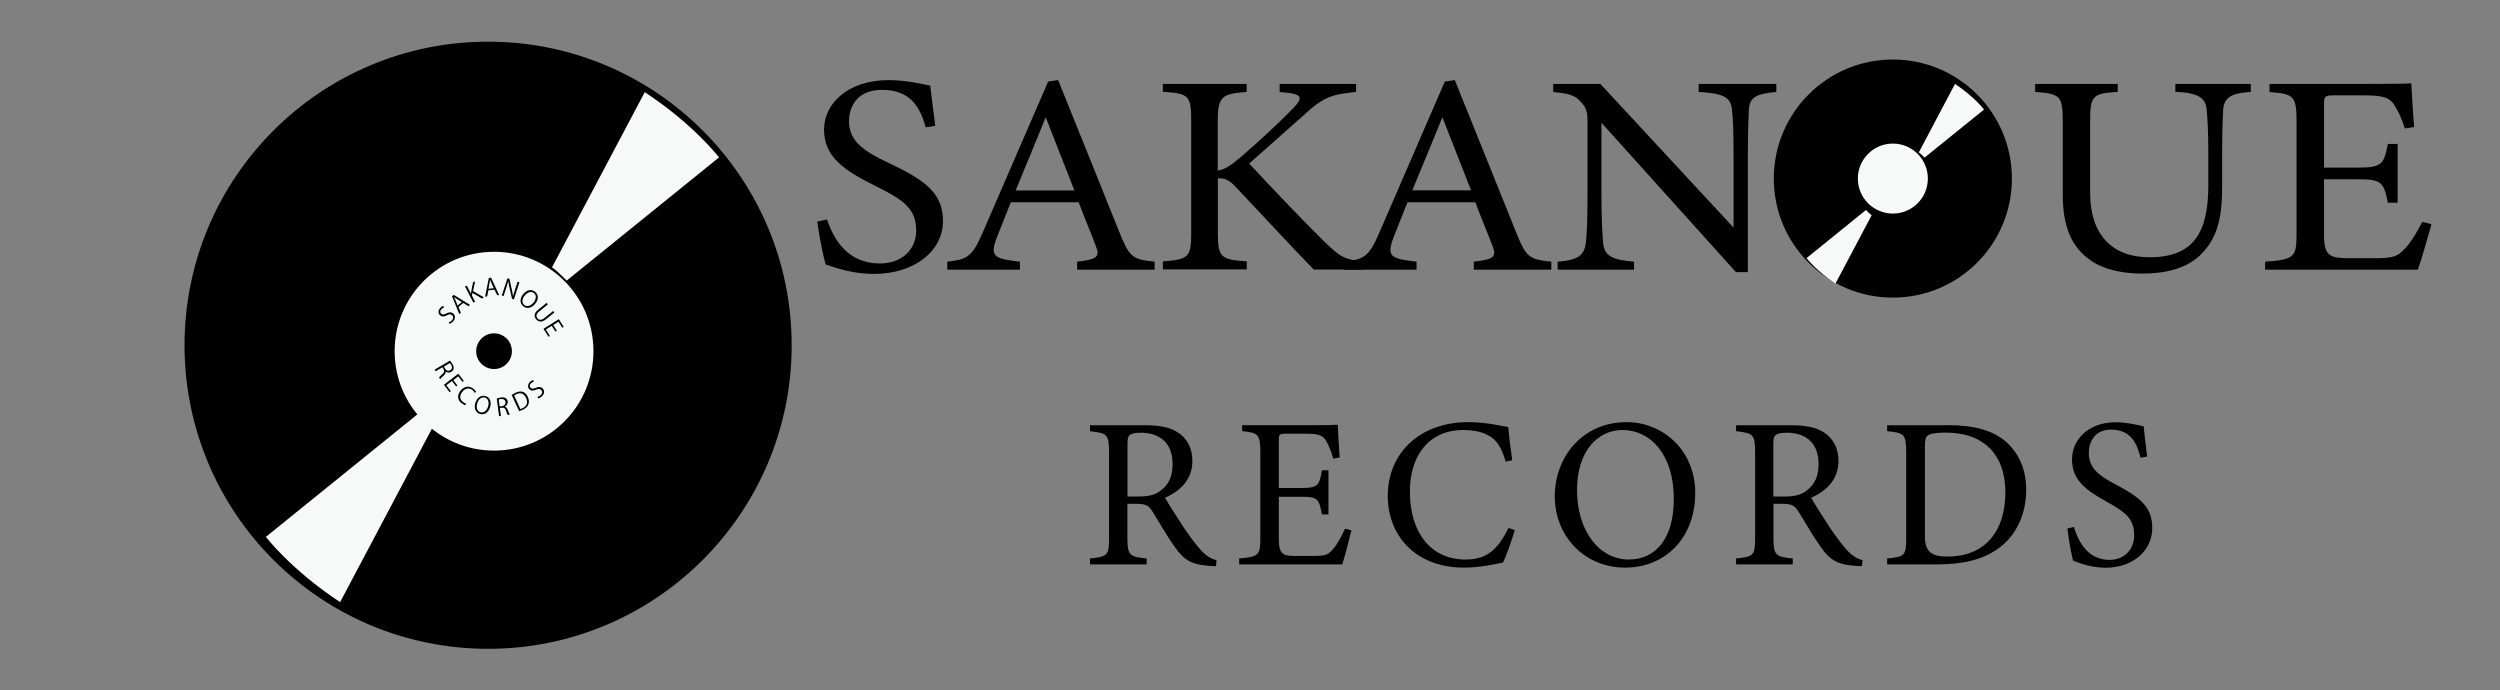 <?xml version="1.0" encoding="utf-8"?>
<!-- Generator: Adobe Illustrator 27.8.1, SVG Export Plug-In . SVG Version: 6.00 Build 0)  -->
<svg version="1.1" id="レイヤー_1" xmlns="http://www.w3.org/2000/svg" xmlns:xlink="http://www.w3.org/1999/xlink" x="0px"
	 y="0px" viewBox="0 0 210 58" style="enable-background:new 0 0 210 58;" xml:space="preserve">
<rect x="0" y="0" width="210" height="58" fill="#808080" stroke="none"/>
<style type="text/css">
	.st0{stroke:#000000;stroke-miterlimit:10;}
	.st1{fill:#F7F8F8;stroke:#000000;stroke-width:0.3;stroke-miterlimit:10;}
	.st2{fill:#F7F8F8;}
</style>
<g>
	<g>
		<path d="M77.76,10.69c-0.45-1.58-1.19-3.14-3.67-3.14c-2.06,0-2.77,1.37-2.77,2.62c0,1.66,1.16,2.5,3.35,3.53
			c3.17,1.49,4.54,2.59,4.54,4.87c0,2.52-2.4,4.44-5.81,4.44c-1.58,0-2.96-0.41-4.04-0.79c-0.21-0.67-0.53-2.3-0.71-3.6l0.82-0.19
			c0.53,1.61,1.69,3.7,4.43,3.7c1.9,0,3.06-1.2,3.06-2.76c0-1.85-1.08-2.59-3.41-3.74c-2.77-1.37-4.33-2.52-4.33-4.75
			c0-2.14,1.95-4.15,5.44-4.15c1.48,0,2.93,0.36,3.48,0.46c0.11,0.86,0.21,1.82,0.42,3.38L77.76,10.69z"/>
		<path d="M90.48,22.65v-0.67c1.72-0.19,1.93-0.43,1.56-1.34c-0.34-0.94-0.87-2.14-1.43-3.65h-5.7c-0.42,1.08-0.82,2.02-1.19,3
			c-0.58,1.56-0.21,1.75,1.95,1.99v0.67h-6.1v-0.67c1.66-0.19,2.09-0.36,3.01-2.52l5.46-12.6l0.84-0.14
			c1.66,4.1,3.48,8.64,5.15,12.79c0.84,2.09,1.08,2.28,2.96,2.47v0.67H90.48z M87.84,9.85C87,11.92,86.1,14.1,85.31,16h4.94
			L87.84,9.85z"/>
		<path d="M97.67,7.05h7.05v0.67c-2.06,0.17-2.43,0.34-2.43,2.47v4.13c0.53-0.05,1.13-0.43,1.9-1.1c1.48-1.27,3.25-2.9,4.46-4.15
			c0.79-0.82,0.71-1.13-0.42-1.27l-0.74-0.07V7.05h6.42v0.67c-1.98,0.22-2.67,0.34-4.44,1.99c-0.79,0.7-2.85,2.52-4.54,4.03
			c2.01,2.16,4.94,5.23,6.31,6.55c1.35,1.32,1.69,1.51,3.33,1.68v0.67h-4.22c-2.03-2.09-4.17-4.42-6.57-6.96
			c-0.61-0.67-1.06-0.72-1.48-0.7v4.56c0,2.09,0.24,2.26,2.43,2.42v0.67h-7.05v-0.67c2.16-0.17,2.38-0.34,2.38-2.42v-9.36
			c0-2.16-0.18-2.33-2.38-2.47V7.05z"/>
		<path d="M123.8,22.65v-0.67c1.72-0.19,1.93-0.43,1.56-1.34c-0.34-0.94-0.87-2.14-1.43-3.65h-5.7c-0.42,1.08-0.82,2.02-1.19,3
			c-0.58,1.56-0.21,1.75,1.95,1.99v0.67h-6.1v-0.67c1.66-0.19,2.09-0.36,3.01-2.52l5.46-12.6l0.84-0.14
			c1.66,4.1,3.48,8.64,5.15,12.79c0.84,2.09,1.08,2.28,2.96,2.47v0.67H123.8z M121.16,9.85c-0.84,2.06-1.74,4.25-2.53,6.14h4.94
			L121.16,9.85z"/>
		<path d="M149.22,7.72c-1.69,0.17-2.24,0.41-2.32,1.51c-0.03,0.77-0.08,1.78-0.08,4.01v9.62h-1l-11.3-12.55v6
			c0,2.16,0.08,3.24,0.13,3.94c0.05,1.22,0.71,1.58,2.61,1.73v0.67h-6.42v-0.67c1.64-0.12,2.27-0.48,2.38-1.66
			c0.08-0.77,0.13-1.85,0.13-4.03v-6.12c0-0.67-0.05-1.06-0.53-1.58c-0.5-0.6-1.06-0.74-2.35-0.86V7.05h3.96l11.19,12.07v-5.88
			c0-2.23-0.05-3.26-0.13-3.98c-0.08-1.08-0.69-1.42-2.8-1.54V7.05h6.52V7.72z"/>
		<path d="M160.05,6.71c4.51,0,8.55,3.14,8.55,7.92c0,5.16-3.85,8.38-8.71,8.38c-5.07,0-8.76-3.5-8.76-8.02
			C151.12,10.69,154.48,6.71,160.05,6.71z M159.52,7.6c-2.96,0-5.65,2.26-5.65,6.74c0,4.46,2.69,7.75,6.44,7.75
			c3.19,0,5.6-2.16,5.6-6.79C165.91,10.26,162.98,7.6,159.52,7.6z"/>
		<path d="M189.06,7.72c-1.66,0.1-2.27,0.48-2.32,1.58c-0.03,0.55-0.08,1.56-0.08,3.77v2.59c0,2.45-0.32,4.32-1.85,5.78
			c-1.24,1.18-3.04,1.54-4.86,1.54c-1.53,0-3.17-0.29-4.33-1.1c-1.58-1.1-2.35-2.76-2.35-5.57v-6.12c0-2.16-0.21-2.3-2.32-2.47V7.05
			h6.94v0.67c-2.11,0.12-2.32,0.31-2.32,2.47v6c0,3.5,1.82,5.42,4.99,5.42c3.75,0,4.94-2.11,4.94-6.1v-2.45
			c0-2.21-0.08-3.12-0.13-3.77c-0.08-1.08-0.69-1.49-2.64-1.58V7.05h6.34V7.72z"/>
		<path d="M204.24,18.83c-0.16,0.62-0.87,3.1-1.14,3.82h-12.83v-0.67c2.46-0.17,2.64-0.38,2.64-2.35v-9.48
			c0-2.14-0.29-2.26-2.27-2.42V7.05h8.08c2.48,0,3.51-0.02,3.83-0.05c0.03,0.6,0.13,2.4,0.24,3.67L202,10.79
			c-0.24-0.82-0.5-1.32-0.79-1.82c-0.42-0.79-1.03-0.96-2.61-0.96h-2.51c-0.82,0-0.87,0.07-0.87,0.77v5.3h2.93
			c1.98,0,2.11-0.36,2.43-1.99h0.82v4.94h-0.82c-0.34-1.73-0.55-1.97-2.46-1.97h-2.9v4.78c0,1.68,0.58,1.82,1.9,1.85h2.46
			c1.61,0,1.87-0.22,2.46-0.84c0.5-0.5,1.06-1.49,1.43-2.21L204.24,18.83z"/>
	</g>
</g>
<circle class="st0" cx="41" cy="29" r="25"/>
<circle class="st1" cx="41.5" cy="29.5" r="8.5"/>
<circle cx="159" cy="15" r="10"/>
<circle cx="41.5" cy="29.5" r="1.5"/>
<g>
	<g>
		<path d="M102.14,47.56c-0.23,0-0.43-0.02-0.66-0.04c-1.3-0.09-2-0.43-2.78-1.55c-0.66-0.92-1.3-2.05-1.87-2.97
			c-0.36-0.58-0.59-0.68-1.5-0.68H94.7v2.83c0,1.53,0.2,1.62,1.62,1.76v0.5h-4.76v-0.5c1.48-0.16,1.6-0.23,1.6-1.76v-7.18
			c0-1.53-0.2-1.58-1.6-1.75v-0.5h4.54c1.3,0,2.17,0.16,2.85,0.61c0.73,0.47,1.21,1.28,1.21,2.38c0,1.55-0.98,2.52-2.3,3.1
			c0.32,0.56,1.09,1.76,1.62,2.57c0.66,0.95,1,1.4,1.41,1.85c0.48,0.52,0.89,0.72,1.3,0.83L102.14,47.56z M95.56,41.71
			c0.93,0,1.52-0.14,1.96-0.52c0.69-0.52,0.98-1.24,0.98-2.21c0-1.93-1.27-2.63-2.64-2.63c-0.52,0-0.82,0.07-0.94,0.18
			c-0.16,0.12-0.21,0.31-0.21,0.77v4.41H95.56z"/>
		<path d="M113.52,44.55c-0.11,0.47-0.59,2.32-0.77,2.86h-8.66v-0.5c1.66-0.13,1.78-0.29,1.78-1.76v-7.11c0-1.6-0.2-1.69-1.53-1.82
			v-0.5h5.45c1.68,0,2.37-0.02,2.58-0.04c0.02,0.45,0.09,1.8,0.16,2.75l-0.54,0.09c-0.16-0.61-0.34-0.99-0.53-1.37
			c-0.29-0.59-0.7-0.72-1.76-0.72h-1.69c-0.55,0-0.59,0.05-0.59,0.58v3.98h1.98c1.34,0,1.43-0.27,1.64-1.49h0.55v3.71h-0.55
			c-0.23-1.3-0.38-1.48-1.66-1.48h-1.96v3.58c0,1.26,0.39,1.37,1.28,1.39h1.66c1.09,0,1.27-0.16,1.66-0.63
			c0.34-0.38,0.71-1.12,0.96-1.66L113.52,44.55z"/>
		<path d="M127.24,44.53c-0.25,0.86-0.71,2.16-0.98,2.72c-0.52,0.11-1.91,0.43-3.26,0.43c-4.26,0-6.43-2.86-6.43-6.01
			c0-3.67,2.76-6.21,6.75-6.21c1.53,0,2.78,0.32,3.37,0.41c0.07,0.81,0.2,1.89,0.34,2.79l-0.55,0.12c-0.36-1.21-0.78-1.94-1.69-2.32
			c-0.46-0.22-1.19-0.34-1.87-0.34c-2.94,0-4.49,2.2-4.49,5.17c0,3.48,1.78,5.71,4.67,5.71c1.82,0,2.71-0.85,3.62-2.65L127.24,44.53
			z"/>
		<path d="M136.63,35.46c3.05,0,5.77,2.36,5.77,5.94c0,3.87-2.6,6.28-5.88,6.28c-3.42,0-5.92-2.63-5.92-6.01
			C130.61,38.45,132.87,35.46,136.63,35.46z M136.28,36.12c-2,0-3.81,1.69-3.81,5.06c0,3.35,1.82,5.82,4.35,5.82
			c2.16,0,3.78-1.62,3.78-5.1C140.59,38.12,138.61,36.12,136.28,36.12z"/>
		<path d="M156.4,47.56c-0.23,0-0.43-0.02-0.66-0.04c-1.3-0.09-2-0.43-2.78-1.55c-0.66-0.92-1.3-2.05-1.87-2.97
			c-0.36-0.58-0.59-0.68-1.5-0.68h-0.62v2.83c0,1.53,0.2,1.62,1.62,1.76v0.5h-4.76v-0.5c1.48-0.16,1.6-0.23,1.6-1.76v-7.18
			c0-1.53-0.2-1.58-1.6-1.75v-0.5h4.54c1.3,0,2.17,0.16,2.85,0.61c0.73,0.47,1.21,1.28,1.21,2.38c0,1.55-0.98,2.52-2.3,3.1
			c0.32,0.56,1.09,1.76,1.62,2.57c0.66,0.95,1,1.4,1.41,1.85c0.48,0.52,0.89,0.72,1.3,0.83L156.4,47.56z M149.82,41.71
			c0.93,0,1.51-0.14,1.96-0.52c0.69-0.52,0.98-1.24,0.98-2.21c0-1.93-1.26-2.63-2.64-2.63c-0.52,0-0.82,0.07-0.95,0.18
			c-0.16,0.12-0.21,0.31-0.21,0.77v4.41H149.82z"/>
		<path d="M163.49,35.71c2.51,0,4.1,0.5,5.2,1.57c0.87,0.86,1.51,2.12,1.51,3.85c0,2.11-0.86,3.82-2.23,4.86
			c-1.35,1.03-3.08,1.42-5.28,1.42h-4.17v-0.5c1.53-0.14,1.6-0.27,1.6-1.75v-7.18c0-1.55-0.21-1.62-1.6-1.76v-0.5H163.49z
			 M161.69,45.02c0,1.35,0.57,1.73,1.91,1.73c3.21,0,4.85-2.21,4.85-5.37c0-1.96-0.66-3.46-2.07-4.32
			c-0.82-0.52-1.85-0.72-3.05-0.72c-0.8,0-1.23,0.11-1.41,0.25c-0.16,0.11-0.23,0.31-0.23,1.01V45.02z"/>
		<path d="M179.81,38.45c-0.3-1.19-0.8-2.36-2.48-2.36c-1.39,0-1.87,1.03-1.87,1.96c0,1.24,0.78,1.87,2.26,2.65
			c2.14,1.12,3.07,1.94,3.07,3.66c0,1.89-1.62,3.33-3.92,3.33c-1.07,0-2-0.31-2.73-0.59c-0.14-0.5-0.36-1.73-0.48-2.7l0.55-0.14
			c0.36,1.21,1.14,2.77,2.99,2.77c1.28,0,2.07-0.9,2.07-2.07c0-1.39-0.73-1.94-2.3-2.81c-1.87-1.03-2.92-1.89-2.92-3.57
			c0-1.6,1.32-3.11,3.67-3.11c1,0,1.98,0.27,2.35,0.34c0.07,0.65,0.14,1.37,0.29,2.54L179.81,38.45z"/>
	</g>
</g>
<circle class="st2" cx="159" cy="15" r="2.94"/>
<path class="st2" d="M54.16,7.74l-7.82,14.77c0,0-0.15-0.36,1.26,1.06l12.8-10.35C60.4,13.23,58.32,10.48,54.16,7.74z"/>
<path class="st2" d="M164.22,7.05l-3.05,5.77c0,0-0.06-0.14,0.49,0.42l5-4.04C166.65,9.19,165.84,8.12,164.22,7.05z"/>
<path class="st2" d="M28.57,50.58l7.82-14.77c0,0,0.14,0.36-1.26-1.06l-12.8,10.35C22.34,45.09,24.41,47.84,28.57,50.58z"/>
<path class="st2" d="M154.18,23.82l3.05-5.76c0,0,0.06,0.14-0.49-0.42l-4.99,4.04C151.75,21.68,152.56,22.75,154.18,23.82z"/>
<g>
	<path d="M37.3,25.83c-0.05,0.01-0.14,0.06-0.23,0.15c-0.14,0.16-0.09,0.3-0.01,0.37c0.11,0.1,0.23,0.08,0.43-0.02
		c0.24-0.12,0.42-0.13,0.58,0.01c0.18,0.16,0.21,0.41,0,0.65c-0.09,0.1-0.22,0.19-0.31,0.21l-0.07-0.12
		c0.09-0.03,0.2-0.09,0.28-0.18c0.13-0.15,0.13-0.31,0-0.42c-0.11-0.1-0.24-0.1-0.42,0c-0.21,0.12-0.42,0.15-0.58,0.01
		c-0.17-0.15-0.18-0.4,0-0.61c0.09-0.11,0.19-0.17,0.26-0.19L37.3,25.83z"/>
	<path d="M39.48,25.61l-0.13,0.11l-0.44-0.27l-0.4,0.34l0.2,0.48l-0.13,0.11l-0.61-1.49l0.15-0.12L39.48,25.61z M38.79,25.37
		l-0.41-0.25c-0.09-0.06-0.17-0.12-0.25-0.17l0,0c0.04,0.08,0.09,0.17,0.13,0.27l0.18,0.45L38.79,25.37z"/>
	<path d="M40.65,24.98l-0.17,0.09l-0.79-0.46l-0.05,0.21l0.27,0.53l-0.15,0.07l-0.7-1.36l0.15-0.07l0.34,0.66l0.01,0
		c0.01-0.07,0.02-0.14,0.03-0.2l0.14-0.73l0.18-0.09l-0.17,0.82L40.65,24.98z"/>
	<path d="M41.93,24.78l-0.17,0.02l-0.22-0.47l-0.52,0.06l-0.1,0.51l-0.17,0.02l0.31-1.57l0.19-0.02L41.93,24.78z M41.48,24.21
		l-0.2-0.43c-0.04-0.1-0.08-0.19-0.11-0.28l-0.01,0c-0.01,0.09-0.02,0.19-0.04,0.29l-0.09,0.47L41.48,24.21z"/>
	<path d="M43.17,25.15l-0.16-0.05l-0.21-0.91c-0.04-0.19-0.08-0.39-0.1-0.57l-0.01,0c-0.05,0.19-0.1,0.36-0.18,0.61l-0.21,0.64
		l-0.15-0.05l0.48-1.45l0.16,0.05l0.21,0.92c0.04,0.21,0.08,0.38,0.09,0.56l0,0c0.05-0.21,0.1-0.38,0.18-0.61l0.21-0.63l0.15,0.05
		L43.17,25.15z"/>
	<path d="M44.96,25.51c-0.34,0.42-0.73,0.44-1.01,0.21c-0.29-0.23-0.31-0.63-0.01-1c0.31-0.39,0.72-0.45,1.01-0.21
		C45.25,24.76,45.25,25.16,44.96,25.51z M44.07,24.83c-0.2,0.25-0.27,0.6-0.03,0.79c0.24,0.19,0.56,0.06,0.78-0.21
		c0.19-0.24,0.29-0.59,0.03-0.79C44.6,24.41,44.28,24.58,44.07,24.83z"/>
	<path d="M45.86,26.82c-0.36,0.29-0.64,0.22-0.83-0.01c-0.18-0.22-0.19-0.5,0.17-0.79l0.72-0.58l0.1,0.13l-0.72,0.58
		c-0.27,0.22-0.28,0.42-0.16,0.58c0.14,0.17,0.34,0.19,0.61-0.03l0.72-0.58l0.1,0.13L45.86,26.82z"/>
	<path d="M46.08,28.29l-0.43-0.67l1.29-0.81l0.41,0.65l-0.12,0.07l-0.32-0.51l-0.44,0.28l0.3,0.48l-0.12,0.07l-0.3-0.48l-0.5,0.31
		l0.34,0.54L46.08,28.29z"/>
</g>
<g>
	<path d="M37.43,31.2c0.03,0.12-0.04,0.24-0.16,0.35c-0.17,0.15-0.26,0.25-0.3,0.3l-0.09-0.15c0.03-0.04,0.12-0.14,0.27-0.27
		c0.16-0.14,0.2-0.26,0.11-0.42l-0.09-0.16l-0.58,0.34l-0.08-0.14l1.29-0.76c0.06,0.07,0.14,0.18,0.2,0.28
		c0.1,0.17,0.13,0.3,0.1,0.42c-0.02,0.09-0.09,0.18-0.19,0.24C37.74,31.34,37.57,31.3,37.43,31.2L37.43,31.2z M37.38,30.96
		c0.11,0.18,0.28,0.24,0.44,0.14c0.19-0.11,0.17-0.29,0.08-0.45c-0.04-0.08-0.08-0.13-0.11-0.15l-0.5,0.29L37.38,30.96z"/>
	<path d="M37.77,32.95l-0.48-0.63l1.21-0.93l0.46,0.61l-0.11,0.08l-0.36-0.47l-0.41,0.32l0.34,0.45l-0.11,0.08L37.96,32l-0.47,0.36
		l0.38,0.5L37.77,32.95z"/>
	<path d="M39.09,34.04c-0.08-0.02-0.2-0.08-0.34-0.19c-0.3-0.24-0.38-0.64-0.06-1.04c0.31-0.38,0.74-0.43,1.08-0.15
		c0.14,0.11,0.2,0.21,0.22,0.26L39.88,33c-0.03-0.07-0.09-0.15-0.18-0.23c-0.27-0.22-0.6-0.18-0.86,0.14
		c-0.25,0.31-0.24,0.63,0.04,0.85c0.09,0.07,0.19,0.12,0.27,0.14L39.09,34.04z"/>
	<path d="M41.17,34.2c-0.16,0.51-0.52,0.67-0.86,0.57c-0.36-0.11-0.52-0.48-0.38-0.93c0.15-0.47,0.5-0.68,0.87-0.56
		C41.16,33.39,41.3,33.76,41.17,34.2z M40.09,33.88c-0.1,0.31-0.03,0.66,0.26,0.75c0.3,0.09,0.54-0.15,0.65-0.48
		c0.09-0.29,0.05-0.66-0.26-0.75C40.42,33.3,40.19,33.57,40.09,33.88z"/>
	<path d="M42.4,34.16c0.12,0.02,0.2,0.13,0.26,0.29c0.08,0.21,0.13,0.34,0.16,0.39l-0.17,0.02c-0.03-0.04-0.08-0.17-0.14-0.35
		c-0.07-0.21-0.17-0.29-0.34-0.26l-0.18,0.02l0.09,0.67l-0.16,0.02l-0.19-1.49c0.09-0.03,0.22-0.06,0.34-0.08
		c0.19-0.03,0.33,0,0.43,0.07c0.08,0.06,0.13,0.15,0.15,0.27C42.66,33.93,42.55,34.07,42.4,34.16L42.4,34.16z M42.16,34.12
		c0.21-0.03,0.33-0.17,0.3-0.35c-0.03-0.22-0.21-0.27-0.39-0.25c-0.09,0.01-0.15,0.03-0.18,0.04l0.08,0.58L42.16,34.12z"/>
	<path d="M42.98,33.18c0.09-0.06,0.2-0.13,0.33-0.19c0.55-0.26,0.86,0,1.02,0.34c0.1,0.22,0.13,0.43,0.06,0.63
		c-0.06,0.18-0.23,0.34-0.48,0.46c-0.11,0.05-0.21,0.09-0.3,0.12L42.98,33.18z M43.71,34.36c0.05-0.01,0.11-0.04,0.18-0.07
		c0.37-0.17,0.48-0.48,0.29-0.88c-0.17-0.36-0.45-0.46-0.8-0.3c-0.09,0.04-0.15,0.08-0.19,0.11L43.71,34.36z"/>
	<path d="M44.84,32.06c-0.05,0.01-0.15,0.05-0.24,0.14c-0.15,0.15-0.11,0.3-0.03,0.37c0.11,0.11,0.22,0.09,0.43,0.01
		c0.24-0.1,0.42-0.1,0.58,0.05c0.17,0.17,0.18,0.42-0.05,0.65c-0.1,0.1-0.23,0.17-0.32,0.19l-0.07-0.13
		c0.1-0.02,0.21-0.08,0.29-0.16c0.14-0.14,0.15-0.3,0.03-0.42c-0.11-0.11-0.23-0.11-0.42-0.03c-0.22,0.1-0.42,0.12-0.57-0.03
		c-0.16-0.16-0.15-0.41,0.04-0.61c0.1-0.1,0.2-0.15,0.27-0.17L44.84,32.06z"/>
</g>
</svg>
